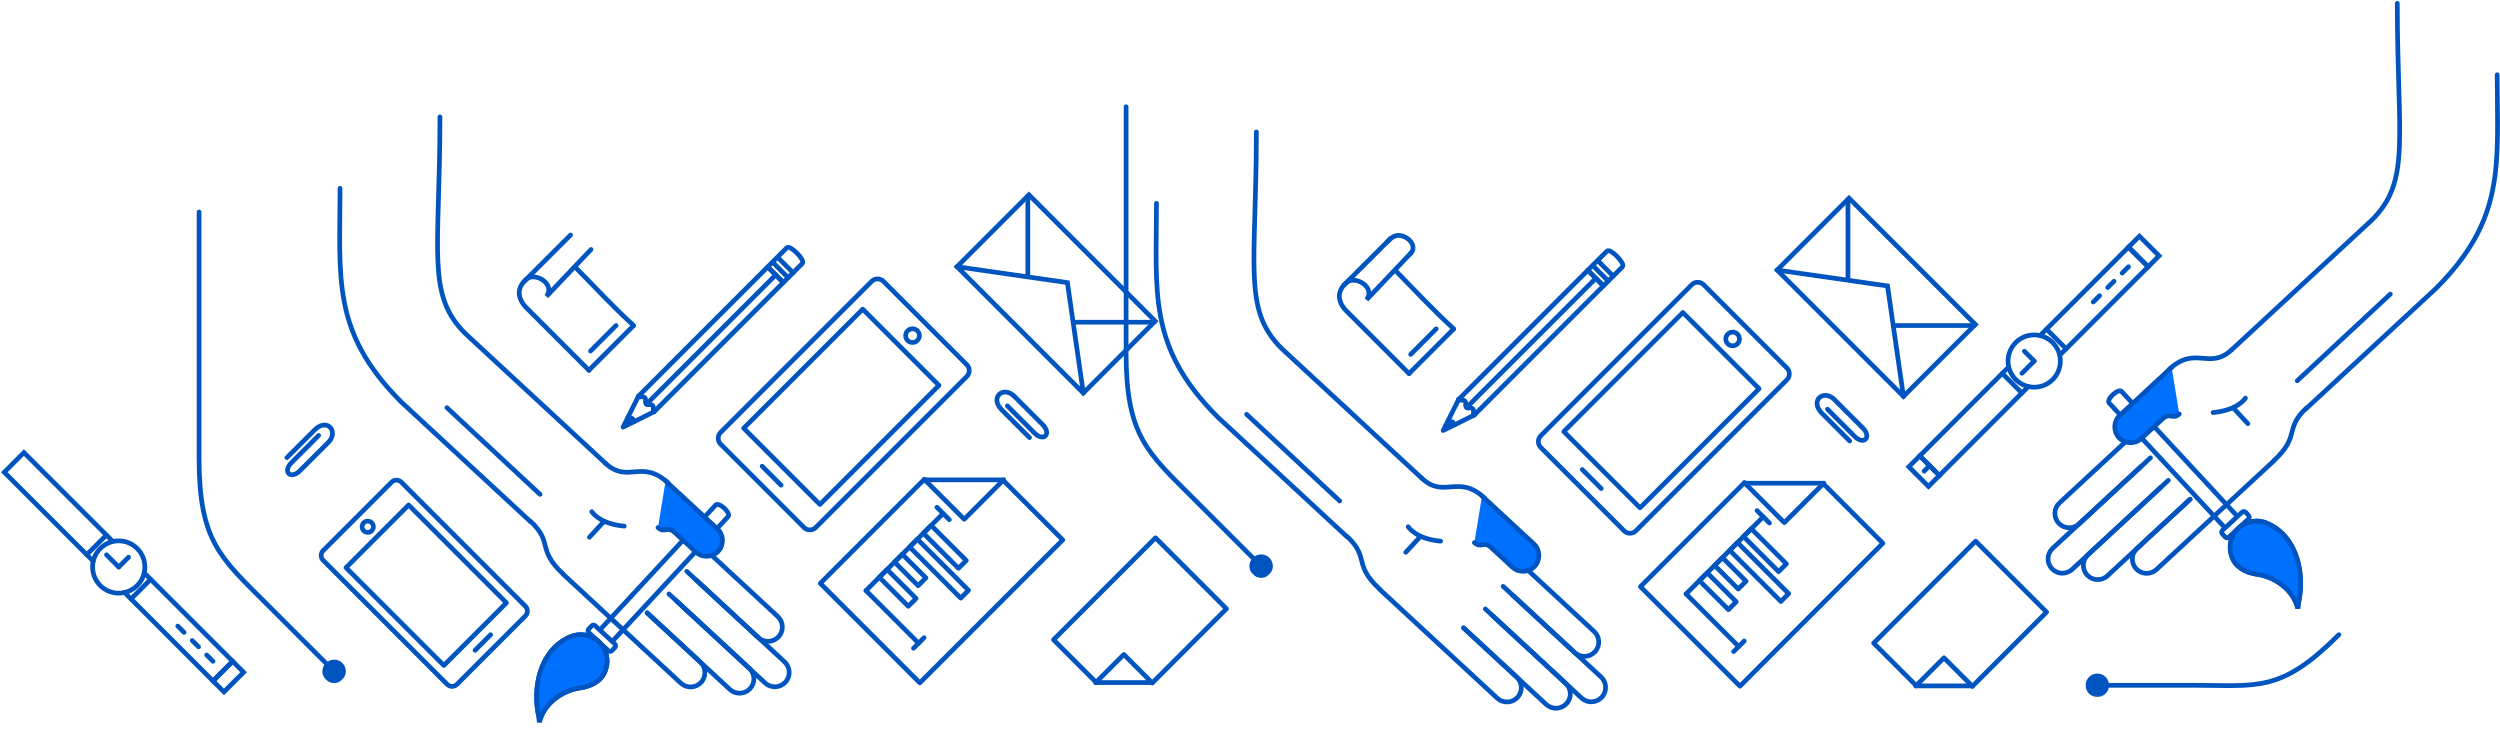 <?xml version="1.0" encoding="UTF-8"?>
<svg width="1651px" height="487px" viewBox="0 0 1651 487" version="1.1" xmlns="http://www.w3.org/2000/svg" xmlns:xlink="http://www.w3.org/1999/xlink">
    <!-- Generator: Sketch 42 (36781) - http://www.bohemiancoding.com/sketch -->
    <title>header-artwork-43cfbe0c554a63057a19e57b37d0d812</title>
    <desc>Created with Sketch.</desc>
    <defs>
        <polyline id="path-1" points="0 0.142 168.987 0.142 168.987 43.02 0 43.02"></polyline>
        <polyline id="path-3" points="-6.82121026e-13 0.868 160.926 0.868 160.926 287.904 -6.82121026e-13 287.904"></polyline>
        <polyline id="path-5" points="-1.30739863e-12 0.868 160.926 0.868 160.926 287.904 -1.30739863e-12 287.904"></polyline>
    </defs>
    <g id="Page-1" stroke="none" stroke-width="1" fill="none" fill-rule="evenodd">
        <g id="header-artwork-43cfbe0c554a63057a19e57b37d0d812" transform="translate(826, 239) rotate(-180) translate(-826, -239) translate(2, 1)">
            <g id="Artboard-17">
                <g id="Welcome">
                    <g id="Artboard-17">
                        <g id="Group">
                            <g id="Group-2" transform="translate(0, 8.825)">
                                <g id="Page-1" transform="translate(405.933, 14.34)" stroke="#0054bf" stroke-width="3.114" stroke-linecap="round" stroke-linejoin="round">
                                    <polygon id="Stroke-1" points="92.661 99.494 87.506 104.648 64.339 81.48 69.493 76.327"></polygon>
                                    <polygon id="Stroke-2" points="101.758 90.398 96.602 95.552 62.838 61.786 67.993 56.633"></polygon>
                                    <polygon id="Stroke-3" points="111.728 80.426 106.574 85.582 90.998 70.004 96.151 64.85"></polygon>
                                    <polygon id="Stroke-4" points="121.767 70.388 116.614 75.541 97.467 56.395 102.621 51.241"></polygon>
                                    <path d="M79.624,112.531 L130.56,61.595" id="Stroke-5"></path>
                                    <path d="M130.56,61.595 L95.838,26.871" id="Stroke-6"></path>
                                    <path d="M92.199,30.511 L99.173,23.536" id="Stroke-7"></path>
                                    <path d="M75.531,108.437 L83.718,116.624" id="Stroke-8"></path>
                                    <g id="Group-15">
                                        <polyline id="Stroke-9" points="92.051 135.064 65.696 108.707 39.673 134.731"></polyline>
                                        <polyline id="Stroke-11" points="39.97 134.435 0.614 95.081 95.014 0.682 160.724 66.39 92.052 135.064"></polyline>
                                        <path d="M39.673,134.731 L91.716,134.731" id="Stroke-13"></path>
                                    </g>
                                </g>
                                <g id="Page-1" transform="translate(103.689, 7.722)">
                                    <path d="M1.718,41.302 C40.317,2.704 55.281,7.891 98.123,7.891 L161.63,7.891" id="Stroke-1" stroke="#0054bf" stroke-width="3.114" stroke-linecap="round"></path>
                                    <g id="Group-5">
                                        <g id="Fill-3-Clipped">
                                            <mask id="mask-2" fill="white">
                                                <use xlink:href="#path-1"></use>
                                            </mask>
                                            <g id="path-1"></g>
                                            <path d="M161.238,15.64 C165.517,15.64 168.987,12.17 168.987,7.891 C168.987,3.612 165.517,0.142 161.238,0.142 C156.959,0.142 153.489,3.612 153.489,7.891 C153.489,12.17 156.959,15.64 161.238,15.64" id="Fill-3" fill="#0054bf" fill-rule="nonzero" mask="url(#mask-2)"></path>
                                        </g>
                                    </g>
                                </g>
                                <g id="Page-1" transform="translate(0, 66.185)">
                                    <path d="M176.16,171.017 L83.416,256.881 C57.621,282.678 66.822,310.834 66.822,399.803" id="Stroke-1" stroke="#0054bf" stroke-width="3.114" stroke-linecap="round"></path>
                                    <path d="M126.669,132.458 L41.352,211.445 C-5.001,257.8 0.853,293.31 0.853,352.623" id="Stroke-3" stroke="#0054bf" stroke-width="3.114" stroke-linecap="round"></path>
                                    <path d="M203.654,72.272 L238.766,39.763 C242.606,36.21 242.836,30.216 239.281,26.377 C235.727,22.537 229.734,22.305 225.894,25.861 L148.364,97.64" id="Stroke-5" stroke="#0054bf" stroke-width="3.114" stroke-linecap="round"></path>
                                    <path d="M218.042,84.769 L271.116,35.634 C274.955,32.078 275.185,26.085 271.631,22.245 C268.077,18.406 262.084,18.176 258.245,21.73 L203.654,72.271" id="Stroke-7" stroke="#0054bf" stroke-width="3.114" stroke-linecap="round"></path>
                                    <path d="M235.891,94.065 L294.433,39.866 C298.271,36.312 298.502,30.317 294.947,26.478 C291.393,22.639 285.4,22.409 281.56,25.963 L223.02,80.162" id="Stroke-9" stroke="#0054bf" stroke-width="3.114" stroke-linecap="round"></path>
                                    <path d="M246.364,110.187 L289.908,69.872 C293.747,66.318 293.977,60.325 290.422,56.488 C286.869,52.648 280.876,52.416 277.037,55.971 L229.823,99.682" id="Stroke-11" stroke="#0054bf" stroke-width="3.114" stroke-linecap="round"></path>
                                    <path d="M126.778,132.577 C141.664,118.794 130.642,114.187 148.176,97.956" id="Stroke-13" stroke="#0054bf" stroke-width="3.114" stroke-linecap="round"></path>
                                    <path d="M176.16,171.017 C191.047,157.235 200.028,174.233 217.562,158" id="Stroke-15" stroke="#0054bf" stroke-width="3.114" stroke-linecap="round"></path>
                                    <path d="M167.121,139.068 C167.121,139.068 171.849,131.086 188.495,129.544" id="Stroke-17" stroke="#0054bf" stroke-width="3.114" stroke-linecap="round"></path>
                                    <path d="M165.516,122.203 L175.144,132.603" id="Stroke-19" stroke="#0054bf" stroke-width="3.114" stroke-linecap="round"></path>
                                    <path d="M71.423,207.774 L132.916,150.54" id="Stroke-21" stroke="#0054bf" stroke-width="3.114" stroke-linecap="round"></path>
                                    <path d="M132.471,0.127 C135.471,12.521 147.684,21.287 160.176,22.832 C163.555,23.388 166.966,24.529 169.827,26.427 C172.687,28.323 174.997,30.976 176.169,34.553 C177.323,37.742 177.509,41.19 176.746,44.454 C175.983,47.718 174.269,50.797 171.625,53.246 C168.981,55.695 165.78,57.165 162.466,57.675 C159.153,58.184 155.729,57.733 152.635,56.345 C132.634,47.508 127.638,22.643 132.274,2.841 C132.381,1.086 132.471,0.127 132.471,0.127" id="Fill-23" fill="#E8E9E7" fill-rule="nonzero"></path>
                                    <path d="M132.471,0.127 C135.471,12.521 147.684,21.287 160.176,22.832 C163.555,23.388 166.966,24.529 169.827,26.427 C172.687,28.323 174.997,30.976 176.169,34.553 C177.323,37.742 177.509,41.19 176.746,44.454 C175.983,47.718 174.269,50.797 171.625,53.246 C168.981,55.695 165.78,57.165 162.466,57.675 C159.153,58.184 155.729,57.733 152.635,56.345 C132.634,47.508 127.638,22.643 132.274,2.841 C132.381,1.086 132.471,0.127 132.471,0.127 L132.471,0.127 Z" id="Stroke-25" stroke="#0054bf" stroke-width="3.114" stroke-linecap="round"></path>
                                    <path d="M182.403,49.437 C183.016,50.097 182.976,51.13 182.315,51.742 L169.304,63.789 C168.644,64.4 167.61,64.36 166.998,63.699 L165.031,61.575 C164.419,60.913 164.458,59.881 165.12,59.268 L178.131,47.222 C178.792,46.609 179.825,46.65 180.437,47.311 L182.403,49.437 L182.403,49.437 Z" id="Stroke-27" stroke="#0054bf" stroke-width="3.114" stroke-linecap="round"></path>
                                    <path d="M181.713,54.58 L257.19,135.926 C258.077,136.812 256.917,139.27 254.634,141.382 C252.354,143.494 249.814,144.46 248.961,143.54 L173.526,62.16" id="Stroke-29" stroke="#0054bf" stroke-width="3.114" stroke-linecap="round"></path>
                                    <path d="M132.471,0.127 C135.471,12.521 147.684,21.287 160.176,22.832 C163.555,23.388 166.966,24.529 169.827,26.427 C172.687,28.323 174.997,30.976 176.169,34.553 C177.323,37.742 177.509,41.19 176.746,44.454 C175.983,47.718 174.269,50.797 171.625,53.246 C168.981,55.695 165.78,57.165 162.466,57.675 C159.153,58.184 155.729,57.733 152.635,56.345 C132.634,47.508 127.638,22.643 132.274,2.841 C132.381,1.086 132.471,0.127 132.471,0.127" id="Fill-31" fill="#0070FF" fill-rule="nonzero"></path>
                                    <path d="M132.471,0.127 C135.471,12.521 147.684,21.287 160.176,22.832 C163.555,23.388 166.966,24.529 169.827,26.427 C172.687,28.323 174.997,30.976 176.169,34.553 C177.323,37.742 177.509,41.19 176.746,44.454 C175.983,47.718 174.269,50.797 171.625,53.246 C168.981,55.695 165.78,57.165 162.466,57.675 C159.153,58.184 155.729,57.733 152.635,56.345 C132.634,47.508 127.638,22.643 132.274,2.841 C132.381,1.086 132.471,0.127 132.471,0.127 L132.471,0.127 Z" id="Stroke-33" stroke="#0054bf" stroke-width="3.114" stroke-linecap="round"></path>
                                    <g id="Group-38" transform="translate(210.688, 109.205)">
                                        <path d="M0.122,19.393 C4.594,15.253 6.071,20.88 11.337,16.003 L25.17,3.195 C29.406,-0.726 36.018,-0.473 39.94,3.764 C43.861,8 43.606,14.612 39.37,18.533 L5.161,50.208" id="Fill-35" fill="#0070FF" fill-rule="nonzero"></path>
                                        <path d="M0.122,19.393 C4.594,15.253 6.071,20.88 11.337,16.003 L25.17,3.195 C29.406,-0.726 36.018,-0.473 39.94,3.764 C43.861,8 43.606,14.612 39.37,18.533 L5.161,50.208" id="Stroke-37" stroke="#0054bf" stroke-width="3.114" stroke-linecap="round"></path>
                                    </g>
                                </g>
                                <g id="Page-1" transform="translate(689.424, 220.616)" stroke="#0054bf" stroke-width="3.114" stroke-linecap="round">
                                    <path d="M0.686,30.198 L30.054,0.831" id="Stroke-1"></path>
                                    <path d="M30.054,0.831 L71.339,42.116 C71.339,42.116 82.076,51.838 71.26,61.006 C65.402,65.972 51.932,57.611 58.095,49.59 L28.669,80.596" id="Stroke-3"></path>
                                    <path d="M44.585,87.587 C40.528,92.466 36.937,93.152 32.302,90.811 C28.324,88.801 25.435,83.906 29.061,80.124" id="Stroke-5"></path>
                                    <path d="M0.511,30.375 C14.083,42.734 26.187,55.891 38.975,68.838" id="Stroke-7"></path>
                                    <path d="M42.157,90.157 L72.843,59.498" id="Stroke-9"></path>
                                    <path d="M12.124,30.375 L28.988,13.511" id="Stroke-11"></path>
                                </g>
                                <g id="Page-1" transform="translate(861.442, 241.476) scale(-1, 1) rotate(45) translate(-861.442, -241.476) translate(780.942, 97.476)">
                                    <path d="M159.209,286.186 L44.178,171.156 C5.444,132.421 7.749,114.576 7.749,71.732 L7.749,8.226" id="Stroke-1" stroke="#0054bf" stroke-width="3.114" stroke-linecap="round"></path>
                                    <g id="Group-5" transform="translate(0, -0)">
                                        <g id="Fill-3-Clipped" transform="translate(-0, -0)">
                                            <mask id="mask-4" fill="white">
                                                <use xlink:href="#path-3"></use>
                                            </mask>
                                            <g id="path-3"></g>
                                            <path d="M15.499,8.617 C15.499,4.338 12.029,0.868 7.75,0.868 C3.47,0.868 -0,4.338 -0,8.617 C-0,12.896 3.47,16.366 7.75,16.366 C12.029,16.366 15.499,12.896 15.499,8.617" id="Fill-3" fill="#0054bf" fill-rule="nonzero" mask="url(#mask-4)"></path>
                                        </g>
                                    </g>
                                </g>
                                <g id="Page-1" transform="translate(306.49, 229.71) rotate(90) translate(-306.49, -229.71) translate(223.49, 146.71)" stroke="#0054bf" stroke-width="3.114" stroke-linecap="round">
                                    <path d="M95.232,70.67 C101.975,77.413 101.975,88.346 95.232,95.09 C88.489,101.833 77.556,101.833 70.813,95.09 C64.07,88.346 64.069,77.413 70.812,70.67 C77.556,63.927 88.489,63.927 95.232,70.67 L95.232,70.67 Z" id="Stroke-1"></path>
                                    <polyline id="Stroke-3" points="99.851 86.736 158.27 145.155 145.297 158.128 86.878 99.709"></polyline>
                                    <polyline id="Stroke-5" points="66.193 79.024 7.436 20.267 20.411 7.294 78.601 65.486"></polyline>
                                    <polygon id="Stroke-7" points="20.41 7.294 7.437 20.268 0.223 13.055 13.196 0.081"></polygon>
                                    <polygon id="Stroke-9" points="165.484 152.369 152.511 165.342 145.297 158.128 158.27 145.155"></polygon>
                                    <path d="M13.923,13.781 L10.316,10.174" id="Stroke-11"></path>
                                    <path d="M83.022,82.88 L74.952,74.81" id="Stroke-13"></path>
                                    <path d="M83.022,82.88 L89.508,76.393" id="Stroke-15"></path>
                                    <path d="M145.277,145.134 L141.105,140.964" id="Stroke-17"></path>
                                    <path d="M135.734,135.592 L131.562,131.421" id="Stroke-19"></path>
                                    <path d="M126.193,126.05 L122.021,121.878" id="Stroke-21"></path>
                                    <path d="M61.909,74.74 L74.882,61.766" id="Stroke-23"></path>
                                    <path d="M91.131,103.962 L104.104,90.988" id="Stroke-25"></path>
                                </g>
                                <g id="Page-1" transform="translate(297.831, 14.34)" stroke="#0054bf" stroke-width="3.114" stroke-linecap="round" stroke-linejoin="round">
                                    <polyline id="Stroke-1" points="49.588 0.623 68.384 19.419 86.942 0.86"></polyline>
                                    <polyline id="Stroke-3" points="86.73 1.071 114.796 29.136 47.476 96.457 0.615 49.596 49.588 0.622"></polyline>
                                    <path d="M86.942,0.86 L49.827,0.86" id="Stroke-5"></path>
                                </g>
                                <g id="Page-1" transform="translate(589.044, -0)">
                                    <path d="M121.924,152.266 L214.668,238.128 C240.463,263.926 231.262,292.082 231.262,381.051" id="Stroke-1" stroke="#0054bf" stroke-width="3.114" stroke-linecap="round"></path>
                                    <path d="M171.415,113.707 L256.733,192.694 C303.085,239.048 297.232,274.559 297.232,333.87" id="Stroke-3" stroke="#0054bf" stroke-width="3.114" stroke-linecap="round"></path>
                                    <path d="M94.43,53.52 L59.318,21.011 C55.478,17.458 55.248,11.464 58.803,7.625 C62.357,3.785 68.35,3.554 72.19,7.109 L149.72,78.888" id="Stroke-5" stroke="#0054bf" stroke-width="3.114" stroke-linecap="round"></path>
                                    <path d="M80.042,66.017 L26.969,16.881 C23.129,13.327 22.898,7.333 26.453,3.494 C30.008,-0.346 36,-0.576 39.84,2.979 L94.43,53.52" id="Stroke-7" stroke="#0054bf" stroke-width="3.114" stroke-linecap="round"></path>
                                    <path d="M62.193,75.313 L3.653,21.114 C-0.187,17.56 -0.419,11.565 3.136,7.726 C6.692,3.888 12.684,3.657 16.524,7.211 L75.065,61.41" id="Stroke-9" stroke="#0054bf" stroke-width="3.114" stroke-linecap="round"></path>
                                    <path d="M51.72,91.435 L8.176,51.121 C4.338,47.567 4.107,41.574 7.661,37.736 C11.215,33.896 17.209,33.664 21.047,37.22 L68.261,80.93" id="Stroke-11" stroke="#0054bf" stroke-width="3.114" stroke-linecap="round"></path>
                                    <path d="M171.305,113.825 C156.42,100.042 167.441,95.436 149.909,79.204" id="Stroke-13" stroke="#0054bf" stroke-width="3.114" stroke-linecap="round"></path>
                                    <path d="M121.924,152.266 C107.037,138.483 98.056,155.482 80.522,139.248" id="Stroke-15" stroke="#0054bf" stroke-width="3.114" stroke-linecap="round"></path>
                                    <path d="M130.964,120.315 C130.964,120.315 126.234,112.335 109.589,110.792" id="Stroke-17" stroke="#0054bf" stroke-width="3.114" stroke-linecap="round"></path>
                                    <path d="M132.568,103.452 L122.939,113.852" id="Stroke-19" stroke="#0054bf" stroke-width="3.114" stroke-linecap="round"></path>
                                    <path d="M237.691,194.538 L176.199,137.304" id="Stroke-21" stroke="#0054bf" stroke-width="3.114" stroke-linecap="round"></path>
                                    <g id="Group-26" transform="translate(44.123, 90.452)">
                                        <path d="M43.151,19.394 C38.679,15.253 37.202,20.879 31.937,16.003 L18.103,3.196 C13.866,-0.726 7.255,-0.472 3.333,3.764 C-0.587,8 -0.333,14.611 3.902,18.534 L38.113,50.208" id="Fill-23" fill="#0070FF" fill-rule="nonzero"></path>
                                        <path d="M43.151,19.394 C38.679,15.253 37.202,20.879 31.937,16.003 L18.103,3.196 C13.866,-0.726 7.255,-0.472 3.333,3.764 C-0.587,8 -0.333,14.611 3.902,18.534 L38.113,50.208" id="Stroke-25" stroke="#0054bf" stroke-width="3.114" stroke-linecap="round"></path>
                                    </g>
                                </g>
                                <g id="Page-1" transform="translate(345.264, 206.276)" stroke-linecap="round" stroke-width="3.114" stroke="#0054bf">
                                    <polygon id="Stroke-1" points="83.645 131.043 0.223 47.621 47.706 0.138 131.129 83.56"></polygon>
                                    <polyline id="Stroke-3" points="47.706 0.138 58.216 73.05 131.129 83.56"></polyline>
                                    <path d="M0.929,46.916 L54.085,46.916" id="Stroke-5"></path>
                                    <path d="M84.351,130.337 L84.351,77.181" id="Stroke-7"></path>
                                </g>
                                <g id="Page-1" transform="translate(467.705, 115.823)" stroke="#0054bf" stroke-width="3.114" stroke-linecap="round" stroke-linejoin="round">
                                    <path d="M65.038,164.335 C62.884,166.489 59.392,166.489 57.239,164.335 L2.23,109.326 C0.076,107.173 0.076,103.681 2.23,101.526 L101.951,1.806 C104.104,-0.349 107.597,-0.347 109.751,1.806 L164.758,56.814 C166.912,58.968 166.912,62.461 164.758,64.615 L65.038,164.335 L65.038,164.335 Z" id="Stroke-1"></path>
                                    <polygon id="Stroke-3" points="70.925 145.968 20.597 95.64 99.222 17.015 149.549 67.343"></polygon>
                                    <path d="M124.846,29.73 L137.363,42.249" id="Stroke-5"></path>
                                    <path d="M41.262,131.7 C43.028,129.934 43.028,127.069 41.262,125.302 C39.494,123.537 36.631,123.537 34.865,125.302 C33.098,127.072 33.098,129.934 34.865,131.701 C36.63,133.467 39.494,133.467 41.262,131.7 L41.262,131.7 Z" id="Stroke-7"></path>
                                </g>
                                <g id="Page-1" transform="translate(639.701, 241.235) rotate(45) translate(-639.701, -241.235) translate(631.701, 159.235)" stroke="#0054bf" stroke-width="3.114" stroke-linecap="round" stroke-linejoin="round">
                                    <polyline id="Stroke-1" points="15.19 22.668 15.19 143.338 0.617 143.338 0.617 22.668"></polyline>
                                    <polyline id="Stroke-3" points="15.19 22.668 7.905 0.989 0.617 22.668"></polyline>
                                    <path d="M0.618,22.682 C2.438,22.682 2.438,24.9 4.257,24.9 C6.077,24.9 6.077,22.682 7.896,22.682 C9.72,22.682 9.72,24.9 11.543,24.9 C13.366,24.9 13.366,22.682 15.19,22.682" id="Stroke-5"></path>
                                    <polyline id="Stroke-7" points="5.25 8.887 7.491 9.365 10.176 7.753 7.713 6.522 6.89 7.555"></polyline>
                                    <path d="M0.618,143.338 L0.618,161.183 C0.618,164.067 15.19,164.385 15.19,161.183 L15.19,143.338 L0.618,143.338 L0.618,143.338 Z" id="Stroke-9"></path>
                                    <path d="M0.618,147.859 L15.013,147.859" id="Stroke-11"></path>
                                    <path d="M0.618,152.481 L15.013,152.481" id="Stroke-13"></path>
                                    <path d="M7.713,22.668 L7.713,143.338" id="Stroke-15"></path>
                                </g>
                                <path d="M432.362,179.797 L432.362,205.204 C432.362,213.741 440.094,213.722 440.094,204.873 L440.094,178.527 C440.094,168.513 427.889,167.26 427.889,179.153 L427.889,204.96" id="Page-1" stroke="#0054bf" stroke-width="3.114" stroke-linecap="round" stroke-linejoin="round" transform="translate(433.991, 191.091) rotate(135) translate(-433.991, -191.091) "></path>
                            </g>
                            <g id="Group-2-Copy" transform="translate(839.443, 22.062)">
                                <g id="Page-1" transform="translate(108.102, 3.309)" stroke="#0054bf" stroke-width="3.114" stroke-linecap="round" stroke-linejoin="round">
                                    <polygon id="Stroke-1" points="92.661 99.494 87.506 104.648 64.339 81.48 69.493 76.327"></polygon>
                                    <polygon id="Stroke-2" points="101.758 90.398 96.602 95.552 62.838 61.786 67.993 56.633"></polygon>
                                    <polygon id="Stroke-3" points="111.728 80.426 106.574 85.582 90.998 70.004 96.151 64.85"></polygon>
                                    <polygon id="Stroke-4" points="121.767 70.388 116.614 75.541 97.467 56.395 102.621 51.241"></polygon>
                                    <path d="M79.624,112.531 L130.56,61.595" id="Stroke-5"></path>
                                    <path d="M130.56,61.595 L95.838,26.871" id="Stroke-6"></path>
                                    <path d="M92.199,30.511 L99.173,23.536" id="Stroke-7"></path>
                                    <path d="M75.531,108.437 L83.718,116.624" id="Stroke-8"></path>
                                    <g id="Group-15">
                                        <polyline id="Stroke-9" points="92.051 135.064 65.696 108.707 39.673 134.731"></polyline>
                                        <polyline id="Stroke-11" points="39.97 134.435 0.614 95.081 95.014 0.682 160.724 66.39 92.052 135.064"></polyline>
                                        <path d="M39.673,134.731 L91.716,134.731" id="Stroke-13"></path>
                                    </g>
                                </g>
                                <g id="Page-1" transform="translate(391.593, 209.585)" stroke="#0054bf" stroke-width="3.114" stroke-linecap="round">
                                    <path d="M0.686,30.198 L30.054,0.831" id="Stroke-1"></path>
                                    <path d="M30.054,0.831 L71.339,42.116 C71.339,42.116 82.076,51.838 71.26,61.006 C65.402,65.972 51.932,57.611 58.095,49.59 L28.669,80.596" id="Stroke-3"></path>
                                    <path d="M0.511,30.375 C14.083,42.734 26.187,55.891 38.975,68.838" id="Stroke-7"></path>
                                    <path d="M42.157,90.157 L72.843,59.498" id="Stroke-9"></path>
                                    <path d="M12.124,30.375 L28.988,13.511" id="Stroke-11"></path>
                                </g>
                                <g id="Page-1" transform="translate(634.208, 158.745) scale(-1, 1) rotate(45) translate(-634.208, -158.745) translate(553.708, 14.745)">
                                    <path d="M159.209,286.186 L44.178,171.156 C5.444,132.421 7.749,114.576 7.749,71.732 L7.749,8.226" id="Stroke-1" stroke="#0054bf" stroke-width="3.114" stroke-linecap="round"></path>
                                    <g id="Group-5" transform="translate(-0, -0)">
                                        <g id="Fill-3-Clipped" transform="translate(-0, -0)">
                                            <mask id="mask-6" fill="white">
                                                <use xlink:href="#path-5"></use>
                                            </mask>
                                            <g id="path-5"></g>
                                            <path d="M15.499,8.617 C15.499,4.338 12.029,0.868 7.75,0.868 C3.47,0.868 -0,4.338 -0,8.617 C-0,12.896 3.47,16.366 7.75,16.366 C12.029,16.366 15.499,12.896 15.499,8.617" id="Fill-3" fill="#0054bf" fill-rule="nonzero" mask="url(#mask-6)"></path>
                                        </g>
                                    </g>
                                </g>
                                <g id="Page-1" transform="translate(0, 3.309)" stroke="#0054bf" stroke-width="3.114" stroke-linecap="round" stroke-linejoin="round">
                                    <polyline id="Stroke-1" points="49.588 0.623 68.384 19.419 86.942 0.86"></polyline>
                                    <polyline id="Stroke-3" points="86.73 1.071 114.796 29.136 47.476 96.457 0.615 49.596 49.588 0.622"></polyline>
                                    <path d="M86.942,0.86 L49.827,0.86" id="Stroke-5"></path>
                                </g>
                                <g id="Page-1" transform="translate(47.432, 195.245)" stroke-linecap="round" stroke-width="3.114" stroke="#0054bf">
                                    <polygon id="Stroke-1" points="83.645 131.043 0.223 47.621 47.706 0.138 131.129 83.56"></polygon>
                                    <polyline id="Stroke-3" points="47.706 0.138 58.216 73.05 131.129 83.56"></polyline>
                                    <path d="M0.929,46.916 L54.085,46.916" id="Stroke-5"></path>
                                    <path d="M84.351,130.337 L84.351,77.181" id="Stroke-7"></path>
                                </g>
                                <g id="Page-1" transform="translate(169.874, 104.793)" stroke="#0054bf" stroke-width="3.114" stroke-linecap="round" stroke-linejoin="round">
                                    <path d="M65.038,164.335 C62.884,166.489 59.392,166.489 57.239,164.335 L2.23,109.326 C0.076,107.173 0.076,103.681 2.23,101.526 L101.951,1.806 C104.104,-0.349 107.597,-0.347 109.751,1.806 L164.758,56.814 C166.912,58.968 166.912,62.461 164.758,64.615 L65.038,164.335 L65.038,164.335 Z" id="Stroke-1"></path>
                                    <polygon id="Stroke-3" points="70.925 145.968 20.597 95.64 99.222 17.015 149.549 67.343"></polygon>
                                    <path d="M124.846,29.73 L137.363,42.249" id="Stroke-5"></path>
                                    <path d="M41.262,131.7 C43.028,129.934 43.028,127.069 41.262,125.302 C39.494,123.537 36.631,123.537 34.865,125.302 C33.098,127.072 33.098,129.934 34.865,131.701 C36.63,133.467 39.494,133.467 41.262,131.7 L41.262,131.7 Z" id="Stroke-7"></path>
                                </g>
                                <g id="Page-1" transform="translate(341.869, 230.205) rotate(45) translate(-341.869, -230.205) translate(333.869, 148.205)" stroke="#0054bf" stroke-width="3.114" stroke-linecap="round" stroke-linejoin="round">
                                    <polyline id="Stroke-1" points="15.19 22.668 15.19 143.338 0.617 143.338 0.617 22.668"></polyline>
                                    <polyline id="Stroke-3" points="15.19 22.668 7.905 0.989 0.617 22.668"></polyline>
                                    <path d="M0.618,22.682 C2.438,22.682 2.438,24.9 4.257,24.9 C6.077,24.9 6.077,22.682 7.896,22.682 C9.72,22.682 9.72,24.9 11.543,24.9 C13.366,24.9 13.366,22.682 15.19,22.682" id="Stroke-5"></path>
                                    <polyline id="Stroke-7" points="5.25 8.887 7.491 9.365 10.176 7.753 7.713 6.522 6.89 7.555"></polyline>
                                    <path d="M0.618,143.338 L0.618,161.183 C0.618,164.067 15.19,164.385 15.19,161.183 L15.19,143.338 L0.618,143.338 L0.618,143.338 Z" id="Stroke-9"></path>
                                    <path d="M0.618,147.859 L15.013,147.859" id="Stroke-11"></path>
                                    <path d="M0.618,152.481 L15.013,152.481" id="Stroke-13"></path>
                                    <path d="M7.713,22.668 L7.713,143.338" id="Stroke-15"></path>
                                </g>
                                <path d="M134.531,168.766 L134.531,194.173 C134.531,202.71 142.262,202.691 142.262,193.842 L142.262,167.496 C142.262,157.483 130.058,156.23 130.058,168.122 L130.058,193.93" id="Page-1" stroke="#0054bf" stroke-width="3.114" stroke-linecap="round" stroke-linejoin="round" transform="translate(136.16, 180.06) rotate(135) translate(-136.16, -180.06) "></path>
                            </g>
                            <g id="Page-1" transform="translate(1370.063, 91.908) rotate(-90) translate(-1370.063, -91.908) translate(1301.563, 23.408)" stroke="#0054bf" stroke-width="3.114" stroke-linecap="round" stroke-linejoin="round">
                                <path d="M53.436,135.019 C51.666,136.789 48.797,136.789 47.028,135.019 L1.833,89.824 C0.063,88.055 0.063,85.185 1.833,83.415 L83.764,1.484 C85.533,-0.286 88.403,-0.285 90.173,1.484 L135.367,46.679 C137.137,48.449 137.137,51.318 135.367,53.088 L53.436,135.019 L53.436,135.019 Z" id="Stroke-1"></path>
                                <polygon id="Stroke-3" points="58.272 119.929 16.922 78.579 81.522 13.979 122.871 55.329"></polygon>
                                <path d="M102.575,24.426 L112.859,34.712" id="Stroke-5"></path>
                                <path d="M33.901,108.206 C35.352,106.755 35.352,104.402 33.901,102.95 C32.449,101.5 30.096,101.5 28.645,102.95 C27.193,104.403 27.193,106.755 28.645,108.207 C30.095,109.658 32.449,109.658 33.901,108.206 L33.901,108.206 Z" id="Stroke-7"></path>
                            </g>
                            <g id="Page-1" transform="translate(1568.5, 99.199) rotate(-180) translate(-1568.5, -99.199) translate(1489, 19.699)" stroke="#0054bf" stroke-width="3.114" stroke-linecap="round">
                                <path d="M88.614,63.948 C95.357,70.692 95.357,81.624 88.614,88.368 C81.871,95.112 70.938,95.112 64.195,88.368 C57.452,81.624 57.451,70.692 64.194,63.948 C70.938,57.205 81.871,57.205 88.614,63.948 L88.614,63.948 Z" id="Stroke-1"></path>
                                <polyline id="Stroke-3" points="93.233 80.014 151.652 138.433 138.679 151.407 80.259 92.987"></polyline>
                                <polyline id="Stroke-5" points="59.574 72.302 0.818 13.546 13.792 0.572 71.983 58.764"></polyline>
                                <polygon id="Stroke-9" points="158.866 145.647 145.893 158.621 138.679 151.407 151.652 138.433"></polygon>
                                <path d="M76.404,76.159 L68.334,68.089" id="Stroke-13"></path>
                                <path d="M76.404,76.159 L82.89,69.672" id="Stroke-15"></path>
                                <path d="M138.658,138.413 L134.487,134.242" id="Stroke-17"></path>
                                <path d="M129.116,128.871 L124.944,124.7" id="Stroke-19"></path>
                                <path d="M119.574,119.329 L115.402,115.157" id="Stroke-21"></path>
                                <path d="M55.29,68.018 L68.263,55.045" id="Stroke-23"></path>
                                <path d="M84.513,97.24 L97.486,84.267" id="Stroke-25"></path>
                            </g>
                            <path d="M1444.766,168.989 L1444.766,194.396 C1444.766,202.933 1452.497,202.914 1452.497,194.065 L1452.497,167.719 C1452.497,157.706 1440.293,156.453 1440.293,168.345 L1440.293,194.152" id="Page-1" stroke="#0054bf" stroke-width="3.114" stroke-linecap="round" stroke-linejoin="round" transform="translate(1446.395, 180.283) rotate(-135) translate(-1446.395, -180.283) "></path>
                            <g id="Page-1" transform="translate(1277.281, 200) scale(-1, 1) translate(-1277.281, -200) translate(1128.281, -0)">
                                <path d="M176.16,171.017 L83.416,256.881 C57.621,282.678 66.822,310.834 66.822,399.803" id="Stroke-1" stroke="#0054bf" stroke-width="3.114" stroke-linecap="round"></path>
                                <path d="M126.669,132.458 L41.352,211.445 C-5.001,257.8 0.853,293.31 0.853,352.623" id="Stroke-3" stroke="#0054bf" stroke-width="3.114" stroke-linecap="round"></path>
                                <path d="M203.654,72.272 L238.766,39.763 C242.606,36.21 242.836,30.216 239.281,26.377 C235.727,22.537 229.734,22.305 225.894,25.861 L148.364,97.64" id="Stroke-5" stroke="#0054bf" stroke-width="3.114" stroke-linecap="round"></path>
                                <path d="M218.042,84.769 L271.116,35.634 C274.955,32.078 275.185,26.085 271.631,22.245 C268.077,18.406 262.084,18.176 258.245,21.73 L203.654,72.271" id="Stroke-7" stroke="#0054bf" stroke-width="3.114" stroke-linecap="round"></path>
                                <path d="M235.891,94.065 L294.433,39.866 C298.271,36.312 298.502,30.317 294.947,26.478 C291.393,22.639 285.4,22.409 281.56,25.963 L223.02,80.162" id="Stroke-9" stroke="#0054bf" stroke-width="3.114" stroke-linecap="round"></path>
                                <path d="M246.364,110.187 L289.908,69.872 C293.747,66.318 293.977,60.325 290.422,56.488 C286.869,52.648 280.876,52.416 277.037,55.971 L229.823,99.682" id="Stroke-11" stroke="#0054bf" stroke-width="3.114" stroke-linecap="round"></path>
                                <path d="M126.778,132.577 C141.664,118.794 130.642,114.187 148.176,97.956" id="Stroke-13" stroke="#0054bf" stroke-width="3.114" stroke-linecap="round"></path>
                                <path d="M176.16,171.017 C191.047,157.235 200.028,174.233 217.562,158" id="Stroke-15" stroke="#0054bf" stroke-width="3.114" stroke-linecap="round"></path>
                                <path d="M167.121,139.068 C167.121,139.068 171.849,131.086 188.495,129.544" id="Stroke-17" stroke="#0054bf" stroke-width="3.114" stroke-linecap="round"></path>
                                <path d="M165.516,122.203 L175.144,132.603" id="Stroke-19" stroke="#0054bf" stroke-width="3.114" stroke-linecap="round"></path>
                                <path d="M71.423,207.774 L132.916,150.54" id="Stroke-21" stroke="#0054bf" stroke-width="3.114" stroke-linecap="round"></path>
                                <path d="M132.471,0.127 C135.471,12.521 147.684,21.287 160.176,22.832 C163.555,23.388 166.966,24.529 169.827,26.427 C172.687,28.323 174.997,30.976 176.169,34.553 C177.323,37.742 177.509,41.19 176.746,44.454 C175.983,47.718 174.269,50.797 171.625,53.246 C168.981,55.695 165.78,57.165 162.466,57.675 C159.153,58.184 155.729,57.733 152.635,56.345 C132.634,47.508 127.638,22.643 132.274,2.841 C132.381,1.086 132.471,0.127 132.471,0.127" id="Fill-23" fill="#E8E9E7" fill-rule="nonzero"></path>
                                <path d="M132.471,0.127 C135.471,12.521 147.684,21.287 160.176,22.832 C163.555,23.388 166.966,24.529 169.827,26.427 C172.687,28.323 174.997,30.976 176.169,34.553 C177.323,37.742 177.509,41.19 176.746,44.454 C175.983,47.718 174.269,50.797 171.625,53.246 C168.981,55.695 165.78,57.165 162.466,57.675 C159.153,58.184 155.729,57.733 152.635,56.345 C132.634,47.508 127.638,22.643 132.274,2.841 C132.381,1.086 132.471,0.127 132.471,0.127 L132.471,0.127 Z" id="Stroke-25" stroke="#0054bf" stroke-width="3.114" stroke-linecap="round"></path>
                                <path d="M182.403,49.437 C183.016,50.097 182.976,51.13 182.315,51.742 L169.304,63.789 C168.644,64.4 167.61,64.36 166.998,63.699 L165.031,61.575 C164.419,60.913 164.458,59.881 165.12,59.268 L178.131,47.222 C178.792,46.609 179.825,46.65 180.437,47.311 L182.403,49.437 L182.403,49.437 Z" id="Stroke-27" stroke="#0054bf" stroke-width="3.114" stroke-linecap="round"></path>
                                <path d="M181.713,54.58 L257.19,135.926 C258.077,136.812 256.917,139.27 254.634,141.382 C252.354,143.494 249.814,144.46 248.961,143.54 L173.526,62.16" id="Stroke-29" stroke="#0054bf" stroke-width="3.114" stroke-linecap="round"></path>
                                <path d="M132.471,0.127 C135.471,12.521 147.684,21.287 160.176,22.832 C163.555,23.388 166.966,24.529 169.827,26.427 C172.687,28.323 174.997,30.976 176.169,34.553 C177.323,37.742 177.509,41.19 176.746,44.454 C175.983,47.718 174.269,50.797 171.625,53.246 C168.981,55.695 165.78,57.165 162.466,57.675 C159.153,58.184 155.729,57.733 152.635,56.345 C132.634,47.508 127.638,22.643 132.274,2.841 C132.381,1.086 132.471,0.127 132.471,0.127" id="Fill-31" fill="#0070FF" fill-rule="nonzero"></path>
                                <path d="M132.471,0.127 C135.471,12.521 147.684,21.287 160.176,22.832 C163.555,23.388 166.966,24.529 169.827,26.427 C172.687,28.323 174.997,30.976 176.169,34.553 C177.323,37.742 177.509,41.19 176.746,44.454 C175.983,47.718 174.269,50.797 171.625,53.246 C168.981,55.695 165.78,57.165 162.466,57.675 C159.153,58.184 155.729,57.733 152.635,56.345 C132.634,47.508 127.638,22.643 132.274,2.841 C132.381,1.086 132.471,0.127 132.471,0.127 L132.471,0.127 Z" id="Stroke-33" stroke="#0054bf" stroke-width="3.114" stroke-linecap="round"></path>
                                <g id="Group-38" transform="translate(210.688, 109.205)">
                                    <path d="M0.122,19.393 C4.594,15.253 6.071,20.88 11.337,16.003 L25.17,3.195 C29.406,-0.726 36.018,-0.473 39.94,3.764 C43.861,8 43.606,14.612 39.37,18.533 L5.161,50.208" id="Fill-35" fill="#0070FF" fill-rule="nonzero"></path>
                                    <path d="M0.122,19.393 C4.594,15.253 6.071,20.88 11.337,16.003 L25.17,3.195 C29.406,-0.726 36.018,-0.473 39.94,3.764 C43.861,8 43.606,14.612 39.37,18.533 L5.161,50.208" id="Stroke-37" stroke="#0054bf" stroke-width="3.114" stroke-linecap="round"></path>
                                </g>
                            </g>
                        </g>
                    </g>
                </g>
            </g>
        </g>
    </g>
</svg>
